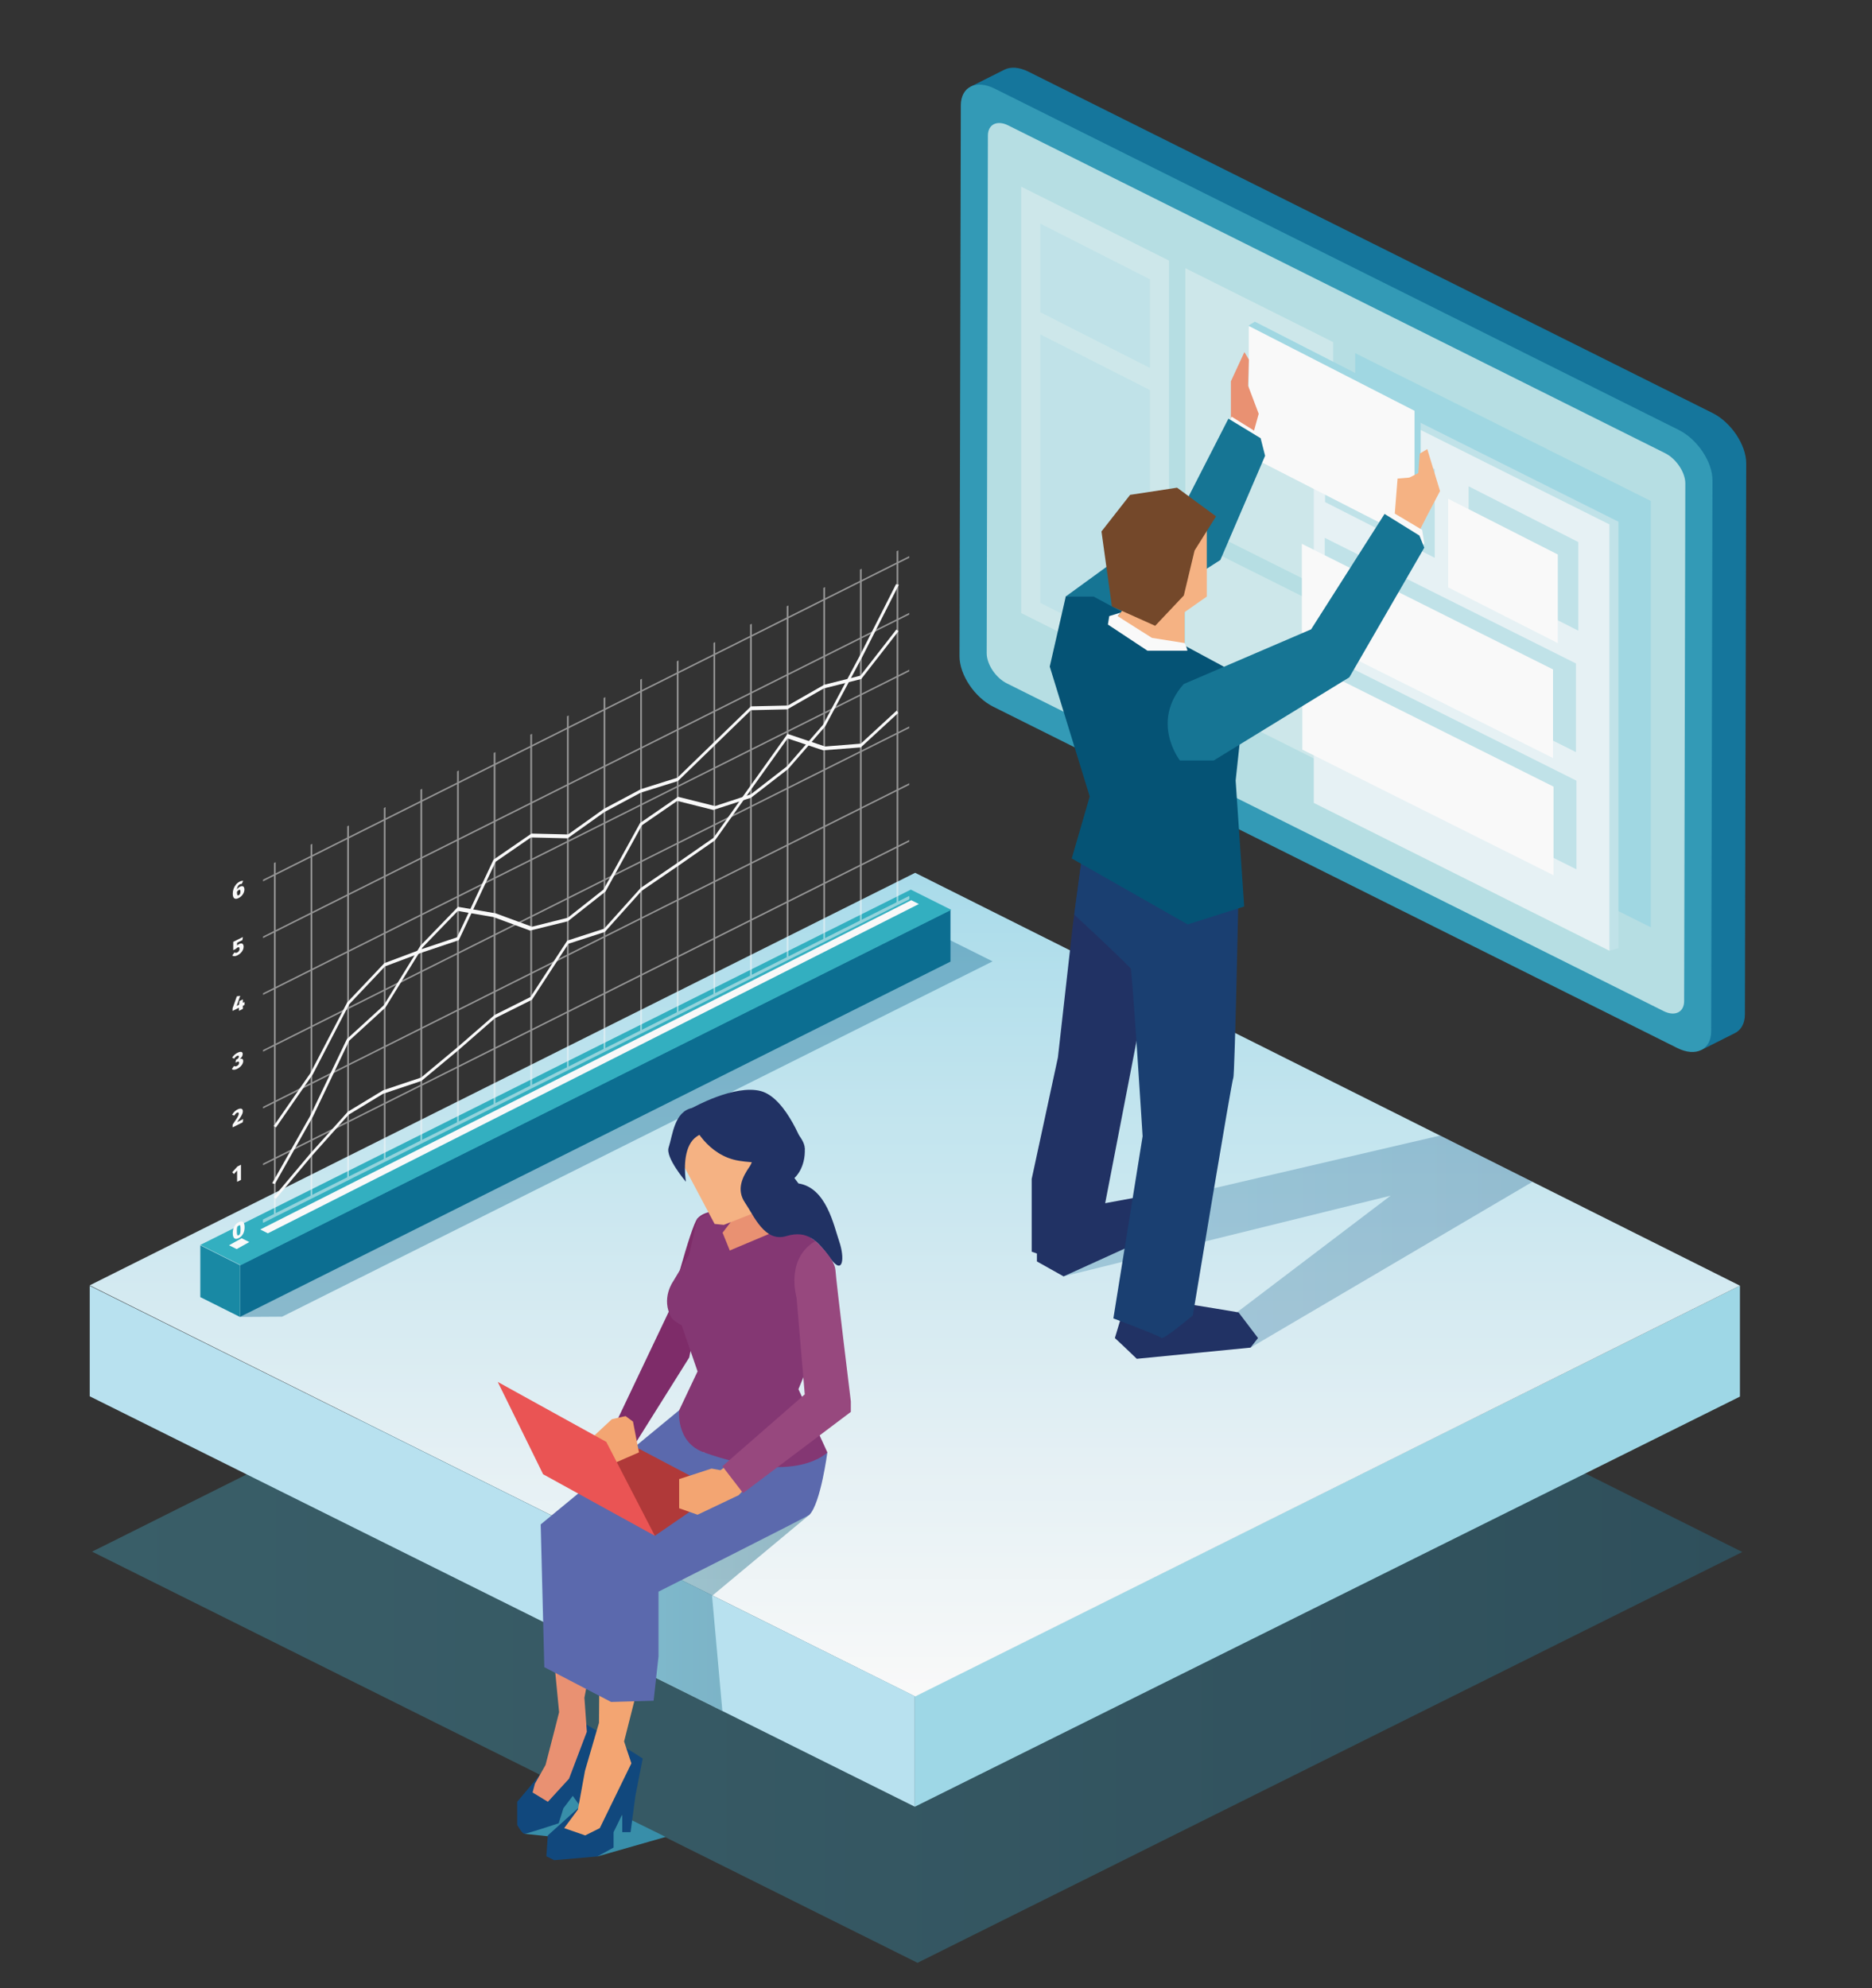 <?xml version="1.0" encoding="utf-8"?>
<!-- Generator: Adobe Illustrator 16.0.0, SVG Export Plug-In . SVG Version: 6.00 Build 0)  -->
<!DOCTYPE svg PUBLIC "-//W3C//DTD SVG 1.1//EN" "http://www.w3.org/Graphics/SVG/1.1/DTD/svg11.dtd">
<svg version="1.1" id="Layer_1" xmlns="http://www.w3.org/2000/svg" xmlns:xlink="http://www.w3.org/1999/xlink" x="0px" y="0px"
	 width="204px" height="216.667px" viewBox="0 0 204 216.667" enable-background="new 0 0 204 216.667" xml:space="preserve">
<rect x="0" y="0" width="204" height="216.667" fill="#333333" stroke="none"/>
<g opacity="0.97">
	<g>
		<linearGradient id="SVGID_1_" gradientUnits="userSpaceOnUse" x1="10.035" y1="169.023" x2="189.864" y2="169.023">
			<stop  offset="0" style="stop-color:#4195AB"/>
			<stop  offset="0.323" style="stop-color:#3B8BA3"/>
			<stop  offset="0.906" style="stop-color:#2C7591"/>
			<stop  offset="0.985" style="stop-color:#2A728F"/>
		</linearGradient>
		<polygon opacity="0.45" fill="url(#SVGID_1_)" points="10.035,169.095 99.983,213.904 189.864,169.133 99.983,124.14 		"/>
		<polygon fill="#A1DCEB" points="99.693,196.893 189.608,152.199 189.608,140.11 99.693,184.848 		"/>
		<linearGradient id="SVGID_2_" gradientUnits="userSpaceOnUse" x1="99.693" y1="95.117" x2="99.693" y2="184.881">
			<stop  offset="0" style="stop-color:#ADE0F0"/>
			<stop  offset="0.146" style="stop-color:#BAE5F2"/>
			<stop  offset="0.715" style="stop-color:#EAF6FA"/>
			<stop  offset="1" style="stop-color:#FFFFFF"/>
		</linearGradient>
		<polygon fill="url(#SVGID_2_)" points="9.778,140.072 99.725,184.881 189.608,140.11 99.725,95.117 		"/>
		<polygon fill="#BCE6F5" points="9.778,152.167 99.693,196.893 99.693,184.848 9.778,140.123 		"/>
	</g>
	<g>
		<polygon opacity="0.37" fill="#06648F" points="26.149,143.518 30.74,143.49 108.167,104.768 103.008,102.193 		"/>
		<polygon fill="#0B7094" points="26.149,143.518 103.577,104.796 103.577,99.153 26.149,137.875 		"/>
		<polygon fill="#33B3C4" points="21.829,135.67 26.238,137.875 103.665,99.153 99.256,96.949 		"/>
		<polygon fill="#FFFFFF" points="28.357,133.988 29.189,134.404 100.133,98.518 99.301,98.102 		"/>
		<polygon fill="#FFFFFF" points="24.959,135.707 25.791,136.123 27.166,135.357 26.335,134.941 		"/>
		<polygon fill="#198CA8" points="21.829,141.357 26.149,143.518 26.149,137.875 21.829,135.715 		"/>
		<g>
			<g opacity="0.49">
				<polygon fill="#FFFFFF" points="28.663,133.176 99.084,97.915 99.084,97.728 28.663,132.988 				"/>
				<polygon fill="#FFFFFF" points="28.663,126.988 99.084,91.728 99.084,91.54 28.663,126.801 				"/>
				<polygon fill="#FFFFFF" points="28.663,120.801 99.084,85.54 99.084,85.353 28.663,120.614 				"/>
				<polygon fill="#FFFFFF" points="28.663,114.613 99.084,79.352 99.084,79.165 28.663,114.426 				"/>
				<polygon fill="#FFFFFF" points="28.663,108.426 99.084,73.165 99.084,72.978 28.663,108.239 				"/>
				<polygon fill="#FFFFFF" points="28.663,102.238 99.084,66.977 99.084,66.79 28.663,102.051 				"/>
				<polygon fill="#FFFFFF" points="37.835,128.489 38.023,128.396 38.023,89.958 37.835,90.052 				"/>
				<polygon fill="#FFFFFF" points="41.827,126.491 42.015,126.397 42.015,87.959 41.827,88.053 				"/>
				<polygon fill="#FFFFFF" points="45.818,124.492 46.006,124.398 46.006,85.961 45.818,86.055 				"/>
				<polygon fill="#FFFFFF" points="49.81,122.494 49.998,122.4 49.998,83.962 49.81,84.056 				"/>
				<polygon fill="#FFFFFF" points="53.8,120.496 53.988,120.401 53.988,81.963 53.8,82.058 				"/>
				<polygon fill="#FFFFFF" points="57.792,118.497 57.98,118.403 57.98,79.965 57.792,80.059 				"/>
				<polygon fill="#FFFFFF" points="61.783,116.499 61.971,116.404 61.971,77.966 61.783,78.061 				"/>
				<polygon fill="#FFFFFF" points="65.774,114.5 65.962,114.406 65.962,75.968 65.774,76.063 				"/>
				<polygon fill="#FFFFFF" points="69.766,112.501 69.954,112.407 69.954,73.97 69.766,74.063 				"/>
				<polygon fill="#FFFFFF" points="73.757,110.503 73.944,110.409 73.944,71.971 73.757,72.065 				"/>
				<polygon fill="#FFFFFF" points="77.748,108.504 77.936,108.411 77.936,69.973 77.748,70.067 				"/>
				<polygon fill="#FFFFFF" points="81.739,106.506 81.927,106.412 81.927,67.974 81.739,68.068 				"/>
				<polygon fill="#FFFFFF" points="85.73,104.508 85.918,104.414 85.918,65.976 85.73,66.07 				"/>
				<polygon fill="#FFFFFF" points="89.721,102.509 89.909,102.415 89.909,63.978 89.721,64.071 				"/>
				<polygon fill="#FFFFFF" points="93.712,100.51 93.901,100.417 93.901,61.979 93.712,62.073 				"/>
				<polygon fill="#FFFFFF" points="97.706,98.511 97.893,98.417 97.893,59.979 97.706,60.073 				"/>
				<polygon fill="#FFFFFF" points="33.844,130.488 34.032,130.394 34.032,91.957 33.844,92.05 				"/>
				<polygon fill="#FFFFFF" points="29.853,132.486 30.041,132.393 30.041,93.955 29.853,94.049 				"/>
				<polygon fill="#FFFFFF" points="28.663,96.051 99.084,60.79 99.084,60.602 28.663,95.863 				"/>
				<polygon fill="#FFFFFF" points="28.663,133.27 99.084,98.009 99.084,97.634 28.663,132.895 				"/>
			</g>
			<g>
				<polygon fill="#FFFFFF" points="93.763,73.633 89.836,74.622 89.807,74.629 85.86,76.885 81.833,76.978 73.825,84.75 
					69.854,85.997 65.829,88.141 61.904,90.936 57.916,90.841 53.778,93.69 49.81,102.141 45.935,103.444 41.884,104.965 
					37.838,109.239 33.81,116.971 29.818,122.72 30.075,122.865 34.091,117.075 38.058,109.437 41.958,105.315 45.882,103.842 
					49.998,102.458 54.011,93.911 57.856,91.263 61.85,91.358 65.874,88.489 69.825,86.383 73.875,85.117 81.833,77.394 
					85.788,77.303 89.774,75.024 93.85,73.998 97.915,68.781 97.684,68.601 				"/>
				<polygon fill="#FFFFFF" points="93.655,71.532 89.684,78.992 85.747,83.522 81.824,86.562 77.918,87.845 73.897,86.835 
					69.754,89.688 65.756,96.949 61.874,100.012 57.975,100.993 54,99.53 49.915,98.825 45.824,103.051 41.81,109.57 
					37.803,113.234 33.791,121.627 29.659,128.946 29.953,129.03 34.097,121.689 38.056,113.408 41.992,109.809 46.03,103.263 
					49.892,99.273 53.771,99.941 57.763,101.412 61.88,100.397 65.979,97.163 69.965,89.925 73.804,87.281 77.729,88.267 
					81.842,86.936 85.874,83.813 89.917,79.17 93.961,71.594 97.955,63.719 97.645,63.663 				"/>
				<polygon fill="#FFFFFF" points="93.807,81.041 89.915,81.353 85.82,79.979 81.707,85.736 77.754,91.305 73.817,94.042 
					69.826,96.764 65.831,101.208 61.812,102.51 57.806,108.655 53.895,110.614 49.802,114.172 45.896,117.426 41.761,118.813 
					37.91,121.15 33.831,125.693 29.84,130.442 30.053,130.645 34.037,125.904 37.991,121.478 41.75,119.197 45.927,117.796 
					49.927,114.464 53.928,110.972 57.966,108.951 61.942,102.848 65.905,101.565 69.928,97.076 73.886,94.375 77.929,91.565 
					81.958,85.888 85.829,80.471 89.695,81.769 93.807,81.448 97.873,77.703 97.727,77.43 				"/>
			</g>
			<g>
				<path fill="#FFFFFF" d="M26.012,133.194c-0.208,0.104-0.368,0.259-0.479,0.463c-0.111,0.204-0.167,0.446-0.167,0.726
					c0,0.277,0.056,0.465,0.167,0.559c0.111,0.096,0.271,0.09,0.479-0.014c0.208-0.104,0.367-0.26,0.478-0.465
					c0.111-0.205,0.166-0.447,0.166-0.726s-0.055-0.464-0.166-0.558C26.379,133.085,26.219,133.09,26.012,133.194z M26.192,134.307
					c-0.013,0.086-0.034,0.151-0.062,0.197s-0.068,0.082-0.118,0.106c-0.05,0.025-0.09,0.028-0.12,0.01s-0.05-0.063-0.063-0.136
					c-0.013-0.072-0.02-0.181-0.02-0.324c0-0.141,0.006-0.254,0.02-0.34c0.013-0.085,0.034-0.151,0.063-0.199
					s0.069-0.085,0.12-0.109c0.05-0.025,0.09-0.03,0.118-0.014c0.028,0.018,0.049,0.062,0.062,0.134s0.02,0.182,0.02,0.327
					C26.211,134.105,26.205,134.222,26.192,134.307z"/>
				<polygon fill="#FFFFFF" points="25.305,127.751 25.493,127.942 25.838,127.557 25.838,128.792 26.26,128.582 26.26,126.929 
					25.875,127.122 				"/>
				<path fill="#FFFFFF" d="M26.235,121.71c0.088-0.145,0.149-0.263,0.181-0.354c0.033-0.091,0.049-0.18,0.049-0.266
					c0-0.088-0.023-0.157-0.069-0.206c-0.045-0.05-0.112-0.074-0.201-0.072c-0.089,0.001-0.195,0.033-0.321,0.096
					c-0.124,0.062-0.234,0.144-0.333,0.245c-0.099,0.101-0.183,0.215-0.252,0.343l0.251,0.077c0.045-0.082,0.091-0.146,0.135-0.196
					c0.044-0.049,0.096-0.088,0.153-0.117c0.06-0.03,0.107-0.036,0.141-0.018c0.034,0.018,0.051,0.057,0.051,0.117
					c0,0.063-0.018,0.136-0.054,0.218s-0.099,0.195-0.19,0.339c-0.091,0.144-0.233,0.358-0.426,0.642v0.302l1.104-0.553l0.046-0.353
					l-0.658,0.33C26.016,122.046,26.146,121.855,26.235,121.71z"/>
				<path fill="#FFFFFF" d="M26.398,115.403c-0.071-0.032-0.162-0.026-0.274,0.02c0.106-0.086,0.187-0.176,0.243-0.271
					c0.056-0.095,0.084-0.192,0.084-0.291c0-0.08-0.022-0.14-0.066-0.182s-0.109-0.059-0.195-0.052
					c-0.086,0.007-0.189,0.04-0.31,0.101c-0.229,0.115-0.423,0.289-0.583,0.523l0.214,0.12c0.098-0.143,0.203-0.244,0.317-0.3
					c0.062-0.031,0.11-0.041,0.147-0.029c0.037,0.012,0.055,0.045,0.055,0.101c0,0.058-0.02,0.114-0.057,0.167
					c-0.039,0.053-0.092,0.098-0.163,0.133l-0.097,0.048l-0.049,0.317l0.142-0.071c0.084-0.042,0.147-0.057,0.19-0.043
					s0.063,0.059,0.063,0.135c0,0.068-0.022,0.132-0.066,0.192c-0.044,0.059-0.101,0.106-0.17,0.141
					c-0.062,0.031-0.119,0.047-0.17,0.048c-0.051,0.001-0.104-0.011-0.159-0.037l-0.229,0.337c0.14,0.103,0.335,0.09,0.587-0.036
					c0.138-0.069,0.256-0.151,0.355-0.246c0.098-0.095,0.172-0.193,0.222-0.295c0.05-0.102,0.074-0.2,0.074-0.292
					C26.504,115.515,26.469,115.436,26.398,115.403z"/>
				<polygon fill="#FFFFFF" points="26.467,108.907 26.095,109.094 26.046,109.494 25.792,109.621 26.177,108.526 25.807,108.577 
					25.346,109.881 25.346,110.166 26.041,109.818 26.043,110.158 26.467,109.945 26.467,109.604 26.646,109.515 26.646,109.193 
					26.467,109.282 				"/>
				<path fill="#FFFFFF" d="M26.317,102.813c-0.072-0.007-0.154,0.013-0.245,0.059c-0.08,0.04-0.159,0.097-0.237,0.172v-0.305
					l0.585-0.293l0.046-0.331l-1.048,0.525v0.909l0.288-0.144c0.036-0.039,0.068-0.07,0.097-0.094s0.06-0.043,0.09-0.059
					c0.142-0.071,0.212-0.021,0.212,0.15c0,0.086-0.021,0.163-0.064,0.231s-0.104,0.122-0.184,0.162
					c-0.12,0.06-0.223,0.058-0.307-0.007l-0.241,0.343c0.143,0.103,0.332,0.094,0.568-0.023c0.135-0.068,0.253-0.151,0.354-0.252
					s0.18-0.209,0.235-0.327c0.055-0.118,0.083-0.235,0.083-0.353c0-0.112-0.021-0.199-0.062-0.26S26.39,102.82,26.317,102.813z"/>
				<path fill="#FFFFFF" d="M26.405,96.569c-0.072-0.008-0.155,0.012-0.247,0.058c-0.13,0.065-0.243,0.165-0.337,0.3
					c0.011-0.135,0.044-0.251,0.098-0.346c0.054-0.095,0.123-0.164,0.207-0.206c0.075-0.037,0.148-0.053,0.22-0.046l0.156-0.334
					c-0.107-0.02-0.235,0.008-0.385,0.083c-0.153,0.076-0.286,0.182-0.399,0.316c-0.113,0.135-0.2,0.288-0.261,0.46
					s-0.091,0.352-0.091,0.538c0,0.249,0.054,0.416,0.162,0.502c0.108,0.086,0.271,0.075,0.489-0.034
					c0.126-0.063,0.237-0.146,0.33-0.247c0.094-0.101,0.165-0.211,0.214-0.329c0.05-0.119,0.075-0.232,0.075-0.343
					c0-0.116-0.021-0.205-0.061-0.267C26.534,96.611,26.478,96.576,26.405,96.569z M26.157,97.406
					c-0.03,0.068-0.076,0.117-0.138,0.148c-0.051,0.025-0.09,0.03-0.119,0.015c-0.028-0.016-0.048-0.055-0.061-0.116
					c-0.012-0.061-0.018-0.149-0.018-0.265c0.031-0.048,0.064-0.09,0.1-0.125c0.036-0.035,0.071-0.061,0.104-0.078
					c0.062-0.031,0.107-0.034,0.134-0.007c0.028,0.026,0.042,0.087,0.042,0.185C26.202,97.257,26.187,97.338,26.157,97.406z"/>
			</g>
		</g>
	</g>
	<g>
		<path fill="#15789F" d="M186.622,45.009L112.071,7.811c-1.018-0.508-1.946-0.555-2.615-0.217
			c-1.227,0.616-2.451,1.232-3.678,1.846c0.67-0.338,80.281,104.652,79.619,104.985c0.611-0.306,1.225-0.615,1.837-0.92
			c0.614-0.309,1.227-0.616,1.837-0.925c0.662-0.333,1.075-1.039,1.079-2.039l0.142-60.04
			C190.297,48.491,188.648,46.021,186.622,45.009z"/>
		<path fill="#339DBA" d="M182.947,46.857L108.398,9.658c-2.028-1.013-3.688-0.193-3.693,1.817l-0.142,60.037
			c-0.008,2.014,1.643,4.487,3.668,5.5l74.551,37.199c2.025,1.01,3.688,0.187,3.695-1.825l0.139-60.037
			C186.624,50.335,184.973,47.867,182.947,46.857z"/>
		<path fill="#BAE3E8" d="M181.452,49.385L109.87,13.666c-1.219-0.606-2.211-0.109-2.214,1.097l-0.13,56.421
			c-0.004,1.206,0.98,2.686,2.199,3.292l71.582,35.719c1.214,0.604,2.217,0.118,2.221-1.089l0.128-56.423
			C183.66,51.48,182.667,49.989,181.452,49.385z"/>
	</g>
	<g>
		<polygon fill="#A4DCE7" points="147.68,84.949 179.896,101.061 179.896,54.595 147.68,38.483 		"/>
		<polygon opacity="0.35" fill="#FFFFFF" points="129.174,56.65 145.282,64.707 145.282,37.284 129.174,29.229 		"/>
		<polygon opacity="0.35" fill="#FFFFFF" points="129.174,75.647 145.282,83.704 145.282,66.67 129.174,58.615 		"/>
		<polygon fill="#C4E7EE" points="143.17,41.035 175.386,103.612 176.369,103.324 176.369,56.858 144.152,40.747 		"/>
		<polygon opacity="0.35" fill="#FFFFFF" points="111.286,66.811 127.393,74.867 127.393,28.401 111.286,20.346 		"/>
		<polygon fill="#EBF7FA" points="143.17,87.5 175.386,103.612 175.386,57.146 143.17,41.035 		"/>
		<polygon fill="#C4E7EE" points="144.402,54.716 156.35,60.789 156.35,51.129 144.402,45.057 		"/>
		<polygon fill="#C4E7EE" points="144.366,68.275 171.738,81.963 171.738,72.303 144.366,58.615 		"/>
		<polygon fill="#C4E7EE" points="144.419,81.047 171.791,94.736 171.791,85.076 144.419,71.388 		"/>
		<polygon fill="#FFFFFF" points="141.868,68.922 169.239,82.611 169.239,72.951 141.868,59.263 		"/>
		<polygon fill="#FFFFFF" points="141.92,81.695 169.292,95.384 169.292,85.724 141.92,72.036 		"/>
		<polygon fill="#C4E7EE" points="160.043,62.658 171.991,68.73 171.991,59.071 160.043,52.999 		"/>
		<polygon fill="#C4E7EE" points="113.366,34.026 125.313,40.098 125.313,30.438 113.366,24.366 		"/>
		<polygon fill="#C4E7EE" points="113.366,65.694 125.313,71.767 125.313,42.509 113.366,36.437 		"/>
		<polygon fill="#A4DCE7" points="136.082,35.458 136.747,49.188 154.149,58.902 154.815,58.201 154.815,44.301 136.747,35.054 		
			"/>
		<polygon fill="#FFFFFF" points="157.814,64.015 169.762,70.087 169.762,60.428 157.814,54.355 		"/>
		<polygon fill="#FFFFFF" points="136.082,49.655 154.149,58.902 154.149,44.768 136.082,35.521 		"/>
	</g>
	<g>
		<polygon fill-rule="evenodd" clip-rule="evenodd" fill="#3991AD" points="57.155,199.843 64.921,200.658 65.098,202.313 
			72.542,200.184 62.708,195.336 		"/>
		<linearGradient id="SVGID_3_" gradientUnits="userSpaceOnUse" x1="62.748" y1="175.766" x2="88.215" y2="175.766">
			<stop  offset="0" style="stop-color:#4195AB"/>
			<stop  offset="0.323" style="stop-color:#3B8BA3"/>
			<stop  offset="0.906" style="stop-color:#2C7591"/>
			<stop  offset="0.985" style="stop-color:#2A728F"/>
		</linearGradient>
		<polygon opacity="0.45" fill="url(#SVGID_3_)" points="80.711,165.873 62.748,171.22 63.105,178.658 78.719,186.459 
			77.595,173.914 88.215,165.072 		"/>
		<path fill="#812C6B" d="M76,132.79c-0.753,0.882-3.147,10.21-3.147,10.21l-5.929,12.465l2.352,1.773l5.831-9.297l3.317-15.98
			C78.423,131.961,76.753,131.907,76,132.79z"/>
		<polygon fill="#10497F" points="63.774,196.357 59.696,200.02 59.54,202.293 60.394,202.719 65.098,202.313 66.863,201.344 
			66.863,199.666 67.811,197.725 67.811,199.666 68.716,199.666 69.245,195.695 70.04,191.636 67.392,189.959 		"/>
		<path fill="#10497F" d="M58.92,193.313l-2.56,3.045v2.515c0,0,0.53,0.971,0.794,0.971s3.731-1.147,3.731-1.147l0.513-1.639
			l1.023-1.35l0.658,0.932l2.405-7.754l-2.206-1.32L58.92,193.313z"/>
		<path fill="#F9A974" d="M65.37,176.627l-0.096,11.125l-1.526,5.229l-0.768,4.215l-1.5,2.029l2.294,0.795l1.588-0.795l3.442-7.06
			l-0.794-2.383c0,0,2.655-10.419,2.655-10.685C70.665,178.833,65.37,176.627,65.37,176.627z"/>
		<polygon fill="#EF9474" points="59.891,175.84 60.928,186.592 60.475,188.383 59.45,192.342 58.293,194.383 58.038,195.342 
			59.705,196.357 62.009,193.842 63.95,188.724 63.686,185.018 64.921,178.486 		"/>
		<path fill="#5D6BB1" d="M74.011,153.688l-15.09,12.442l0.395,15.555l7.28,3.791l4.63-0.133l0.535-4.828v-7.059
			c0,0,16.262-8.184,16.455-8.385c1.222-1.275,1.945-6.795,1.945-6.795H76.703L74.011,153.688z"/>
		<path fill="#873875" d="M88.864,146.893v-11.648l-7.018-5.056L76,132.79l-0.899,3.945l-1.729,2.88c0,0-1.398,1.902-0.195,3.999
			c0.172,0.299,1.11,0.817,1.11,0.817l1.73,5.021l-2.006,4.235c0,0-0.386,3.489,2.692,4.589c10.124,3.618,13.458,0,13.458,0
			l-3.15-6.885L88.864,146.893z"/>
		<polygon fill="#B43A3A" points="65.098,162.337 67.745,163.749 71.363,167.367 78.423,162.514 66.863,156.424 		"/>
		<path fill="#F9A974" d="M68.177,154.328c-0.078,0-1.504,0.338-1.504,0.338l-2.458,2.287l1.13,3.194l4.286-1.87l-0.651-3.354
			L68.177,154.328z"/>
		<polygon fill="#F05555" points="54.243,150.6 59.185,160.66 71.363,167.367 66.068,157.131 		"/>
		<polygon fill="#F9A974" points="78.511,160.219 77.541,160.043 74.011,161.189 74.011,164.367 76.017,165.072 80.495,162.943 
			81.606,161.758 79.762,159.316 		"/>
		<g id="XMLID_821_">
			<path fill="#EF9474" d="M83.618,133.304c-0.397-0.688-0.387-4.829-0.387-4.829l-3.738,2.183c0,0,0.694,1.424,0.114,2.553
				l-0.864,1.127l0.784,1.938l6.194-2.613C85.721,133.662,84.015,133.992,83.618,133.304z"/>
			<g id="XMLID_822_">
				<path fill="#FBB686" d="M79.778,121.521l-3.954,2.267l-1.227,0.446l-0.314,2.379l3.588,6.766l1.005,0.104l4.465-1.753
					c0,0,0.682-2.912,0.737-4.571C84.209,123.262,79.778,121.521,79.778,121.521z"/>
				<path fill="#213266" d="M82.916,118.906c-2.872-0.77-7.484,1.836-7.484,1.836l0.075,1.743c0,0,1.514,3.458,5.034,4.014
					c3.52,0.556,5.031-0.411,5.031-0.411l2.127-0.825C87.698,125.263,85.788,119.676,82.916,118.906z"/>
				<path fill="#213266" d="M75.432,120.742c-1.965,0.412-2.117,2.948-2.57,4.319c-0.361,1.093,1.887,3.726,1.887,3.726
					s-0.42-2.44,0.39-4.015c0.853-1.658,2.329-0.891,1.695-2.535C76.618,121.676,79.101,119.973,75.432,120.742z"/>
				<path fill="#213266" d="M87.01,128.969l-0.441-0.59c0,0,1.249-1.043,1.129-3.273c-0.119-2.222-6.371-6.124-7.034-6.081
					c-4.791,0.31,0.795,5.05,0.795,5.05s1.05,1.872,0.247,3.028c-0.803,1.156-1.495,2.531-0.515,3.969s2.131,4.344,4.494,3.635
					c2.365-0.708,3.426,0.564,4.812,2.447c1.387,1.883,1.574-0.054,0.96-1.857C90.842,133.494,90.042,129.438,87.01,128.969z"/>
			</g>
		</g>
		<path fill="#9A4981" d="M88.864,135.244c-3.326,1.941-2.057,6.178-2.057,6.178l0.891,10.533l-8.975,7.833l2.251,2.927l11.745-8.85
			v-1.147c0,0-1.588-12.973-1.676-14.296C90.955,137.098,88.864,135.244,88.864,135.244z"/>
	</g>
	<g>
		<linearGradient id="SVGID_4_" gradientUnits="userSpaceOnUse" x1="115.901" y1="135.307" x2="166.999" y2="135.307">
			<stop  offset="0" style="stop-color:#2575A2"/>
			<stop  offset="0.279" style="stop-color:#206E9B"/>
			<stop  offset="0.781" style="stop-color:#145C8C"/>
			<stop  offset="0.985" style="stop-color:#0E5485"/>
		</linearGradient>
		<polygon opacity="0.29" fill-rule="evenodd" clip-rule="evenodd" fill="url(#SVGID_4_)" points="121.683,131.961 115.901,139.098 
			151.542,130.301 133.217,144.213 136.276,146.861 166.999,128.792 156.926,123.751 		"/>
		<polygon fill-rule="evenodd" clip-rule="evenodd" fill="#213266" points="112.997,135.59 112.997,137.469 115.901,139.098 
			123.616,135.59 124.106,130.444 117.898,131.587 		"/>
		<path fill-rule="evenodd" clip-rule="evenodd" fill="#213266" d="M129.415,142.123l-6.615-0.652l-1.308,4.344l1.015,0.95
			l1.373,1.315l12.396-1.219l0.816-1.047l-2.123-2.793C134.969,143.021,129.66,142.123,129.415,142.123z"/>
		<path fill-rule="evenodd" clip-rule="evenodd" fill="#213266" d="M117.898,93.443l-0.979,7.296l-1.635,14.512l-2.857,13.232v7.923
			l3.021,1.063l4.329-2.941l4.819-24.912l-6.127-18.097C118.469,91.891,117.898,93.443,117.898,93.443z"/>
		<path fill-rule="evenodd" clip-rule="evenodd" fill="#1A4073" d="M117.062,99.668c0,0,4.921,4.556,6.146,5.864
			c0.176,0.188,1.307,18.296,1.307,18.296l-3.186,19.848c0,0,4.982,1.879,5.227,2.123c0.246,0.246,3.432-2.45,3.432-2.45
			s4.247-25.647,4.41-25.892c0.164-0.245,0.572-20.419,0.572-20.419l-17.071-3.594L117.062,99.668z"/>
		<path fill-rule="evenodd" clip-rule="evenodd" fill="#FBB686" d="M154.721,49.432l-0.163,2.124l-0.979,0.49l-1.279,0.106
			l-0.437,5.448l2.287,1.388c0-0.245,2.776-5.472,2.776-5.472l-1.389-4.574L154.721,49.432z"/>
		<polygon fill-rule="evenodd" clip-rule="evenodd" fill="#EF9474" points="136.096,39.185 135.606,38.368 134.135,41.554 
			134.135,46.781 136.586,47.19 137.166,45.094 136.014,42.044 		"/>
		<polygon fill-rule="evenodd" clip-rule="evenodd" fill="#FFFFFF" points="151.632,55.755 150.544,57.334 153.118,62.221 
			155.211,59.223 154.981,57.748 		"/>
		<polygon fill-rule="evenodd" clip-rule="evenodd" fill="#FFFFFF" points="134.213,45.408 133.854,46.232 137.307,49.583 
			138.011,48.597 137.67,47.555 		"/>
		<polygon fill-rule="evenodd" clip-rule="evenodd" fill="#167797" points="133.866,45.625 128.573,55.966 116.118,65.019 
			119.833,69.443 132.984,61.03 137.863,49.672 137.377,47.756 		"/>
		<polygon fill-rule="evenodd" clip-rule="evenodd" fill="#045477" points="134.653,85.058 135.524,76.999 133.346,72.643 
			119.188,65.019 116.139,65.019 114.397,72.643 118.752,86.8 116.792,93.552 129.426,100.74 135.584,98.79 135.403,96.115 		"/>
		<path fill-rule="evenodd" clip-rule="evenodd" fill="#FBB686" d="M123.86,64.611c-0.244,0.245-2.368,2.94-2.368,2.94l3.349,2.941
			l4.248,0.327c0-0.245,0-4.737,0-4.737S124.106,64.366,123.86,64.611z"/>
		<path fill-rule="evenodd" clip-rule="evenodd" fill="#FBB686" d="M127.066,68.327c0.082-0.327,4.444-3.308,4.444-3.308v-7.546
			l-2.531,2.859L127.066,68.327z"/>
		<polygon fill-rule="evenodd" clip-rule="evenodd" fill="#76492A" points="123.154,53.928 120.032,57.917 121.168,66.085 
			125.885,68.2 129.007,64.893 130.177,59.998 132.518,56.27 128.27,53.148 		"/>
		<path fill-rule="evenodd" clip-rule="evenodd" fill="#FFFFFF" d="M125.536,69.516c0,0-3.745-2.357-3.734-2.371l0.303-0.382
			l-1.227,0.382l-0.144,0.917l4.313,2.852c0,0,4.216,0,4.323,0c0.108,0-0.262-0.833-0.262-0.833L125.536,69.516z"/>
		<path fill-rule="evenodd" clip-rule="evenodd" fill="#167797" d="M150.883,56.007l-8.006,12.578l-13.885,5.963
			c-3.676,4.166-0.408,8.331-0.408,8.331h3.676l14.783-9.066l8.168-14.13l-0.531-1.318L150.883,56.007z"/>
	</g>
</g>
</svg>
